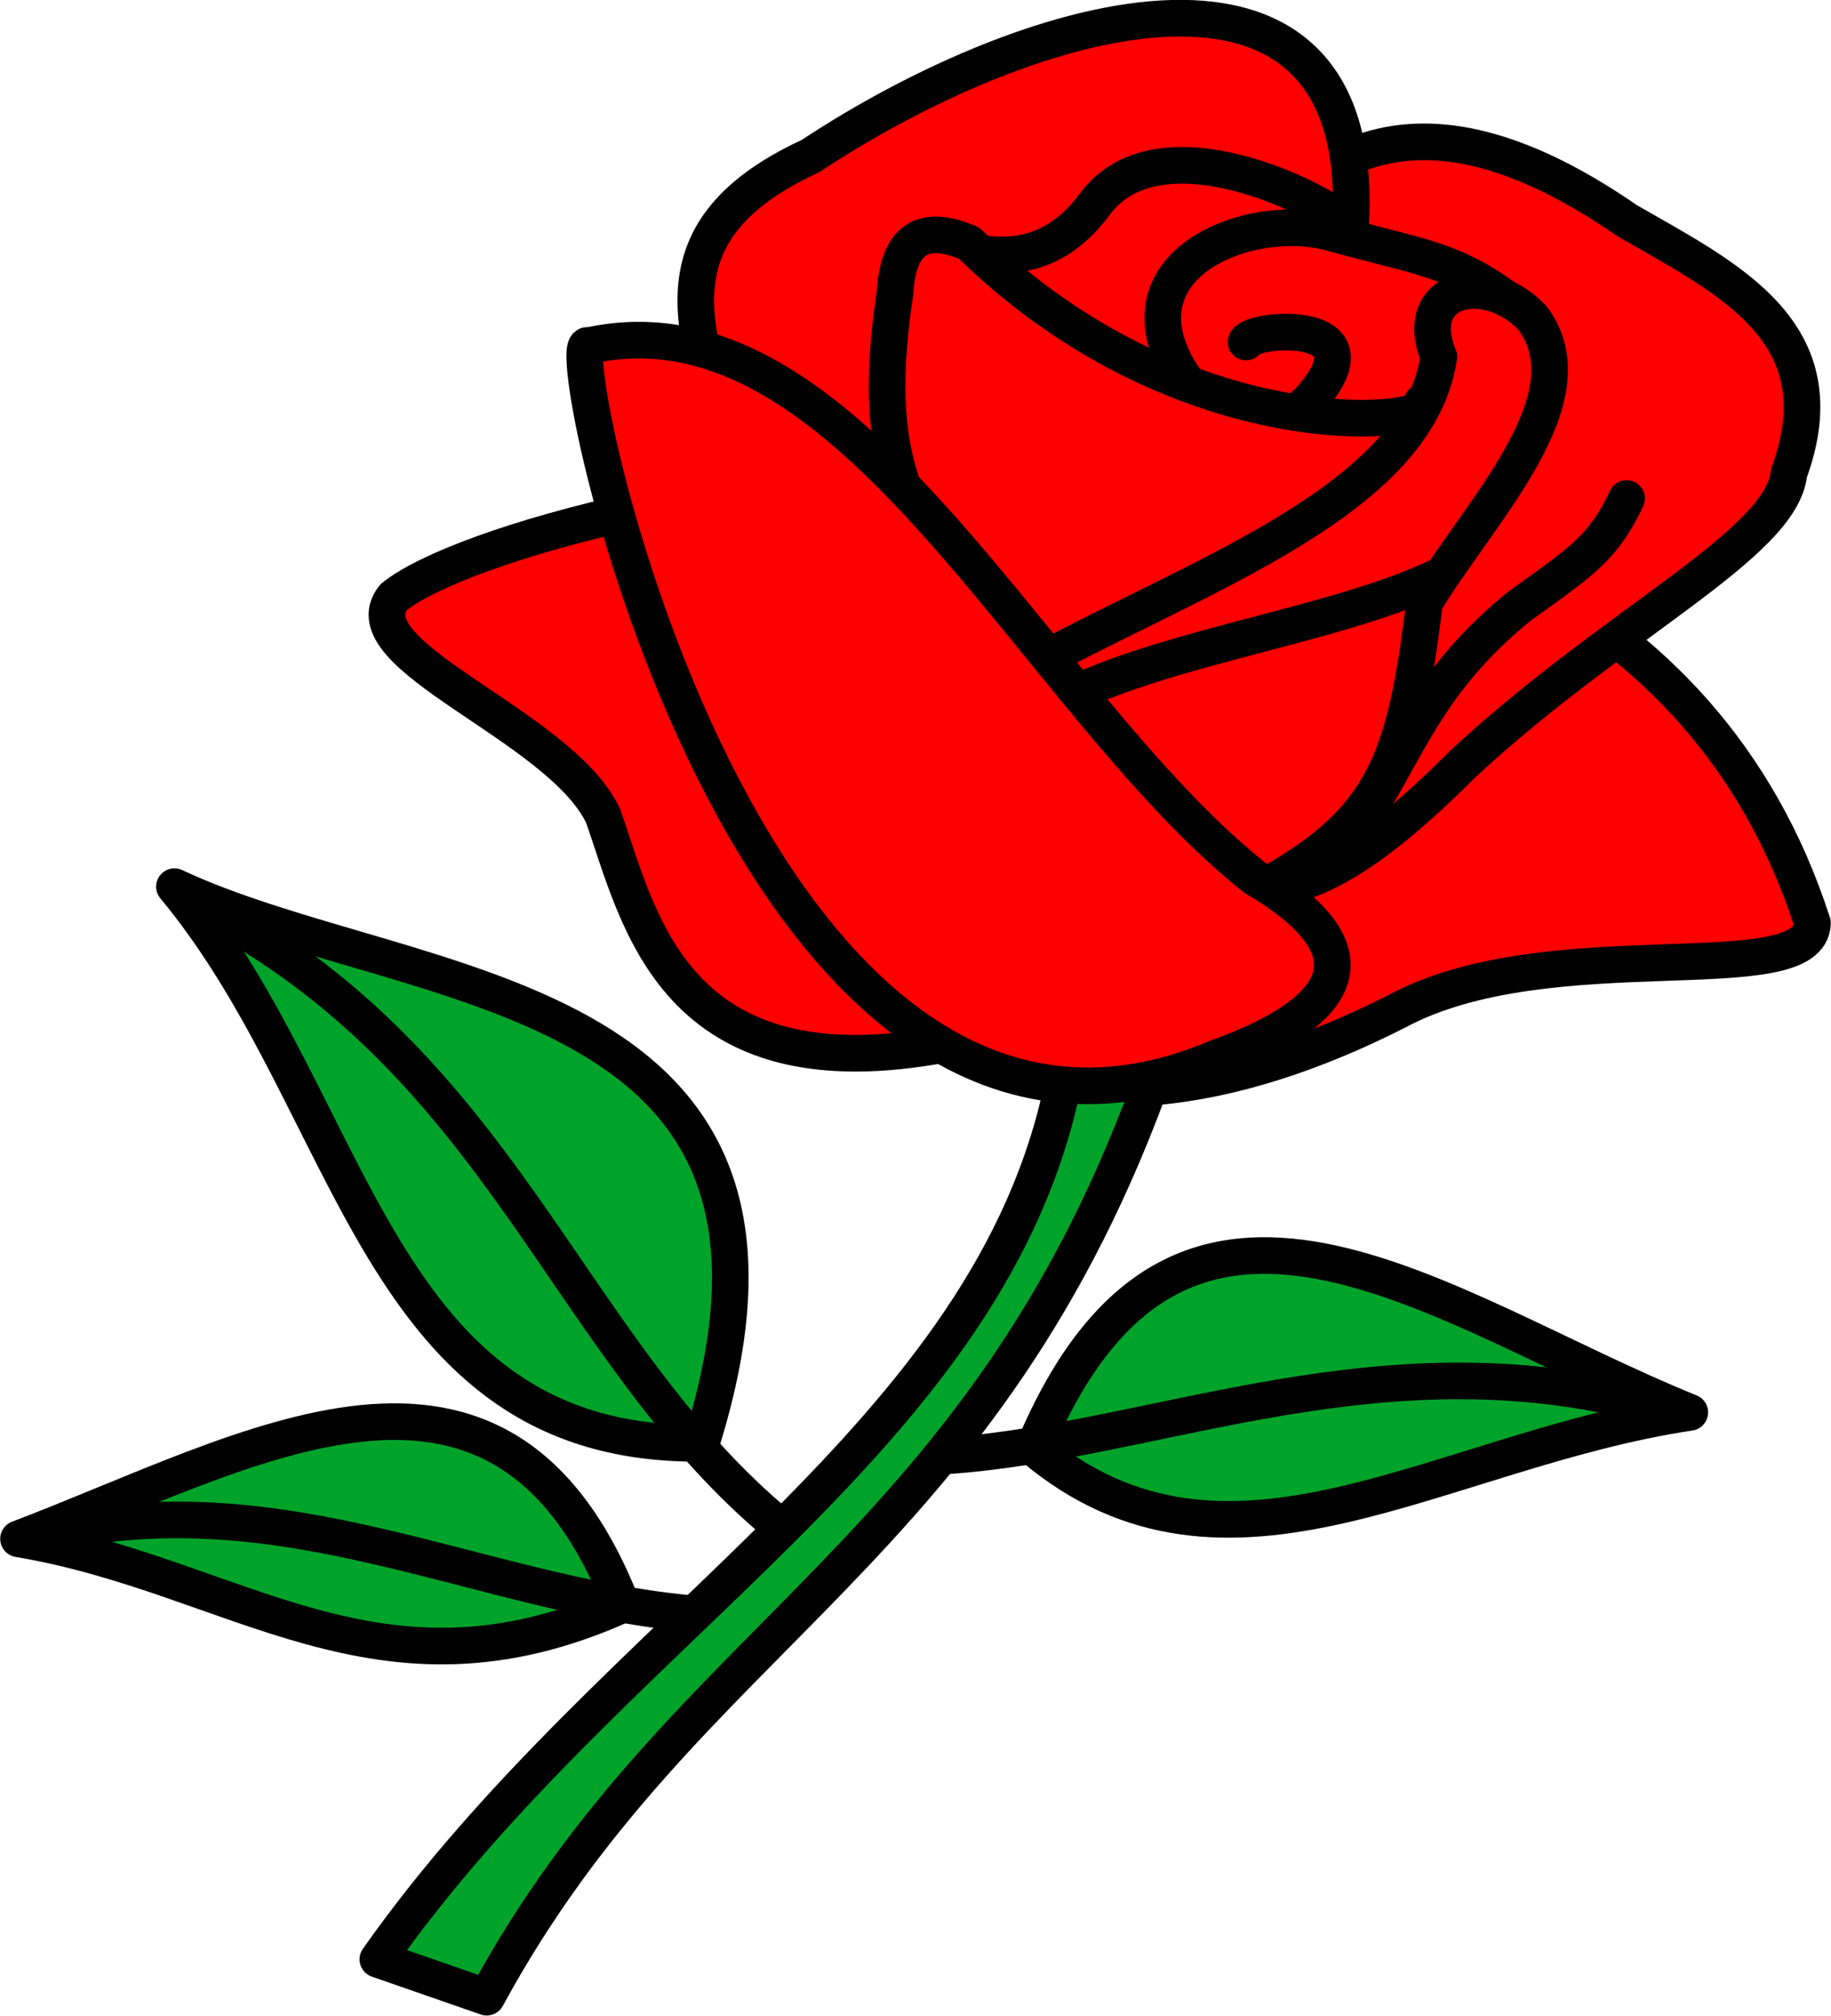 <?xml version="1.0" encoding="UTF-8"?>
<!DOCTYPE svg PUBLIC "-//W3C//DTD SVG 1.1//EN" "http://www.w3.org/Graphics/SVG/1.1/DTD/svg11.dtd">
<!-- Creator: CorelDRAW X6 -->
<svg xmlns="http://www.w3.org/2000/svg" xml:space="preserve" width="39.688mm" height="43.665mm" version="1.1" style="shape-rendering:geometricPrecision; text-rendering:geometricPrecision; image-rendering:optimizeQuality; fill-rule:evenodd; clip-rule:evenodd"
viewBox="0 0 3969 4367"
 xmlns:xlink="http://www.w3.org/1999/xlink">
 <defs>
  <style type="text/css">
   <![CDATA[
    .str0 {stroke:black;stroke-width:79.37;stroke-linecap:round;stroke-linejoin:round}
    .str1 {stroke:red;stroke-width:79.37;stroke-linecap:round;stroke-linejoin:round}
    .fil2 {fill:none}
    .fil1 {fill:#00A329}
    .fil0 {fill:red}
   ]]>
  </style>
 </defs>
 <g id="Layer_x0020_1">
  <g id="_889186176">
   <path id="path3182" class="fil0 str0" d="M853 1294c280,-229 2610,-740 3076,706 -4,152 -570,13 -901,191 -358,182 -711,231 -973,70 -597,115 -669,-271 -748,-494 -94,-197 -555,-346 -454,-473l0 0z"/>
   <path id="path3186" class="fil0 str0" d="M2483 1873c190,-2 258,213 686,-216 332,-309 693,-477 709,-632 112,-305 -130,-420 -351,-547 -391,-270 -716,-246 -930,263 -65,374 -440,707 -113,1132l0 0z"/>
   <path id="path3188" class="fil0 str0" d="M2927 498c47,-688 -684,-481 -1170,-160 -371,171 -231,408 -181,634l761 836c-189,-525 389,-899 590,-1310l0 0z" />
   <path id="path3168" class="fil1 str0" d="M2306 2340c-154,775 -973,1175 -1487,1905l236 82c433,-797 1081,-957 1453,-2017l-202 30 0 0z"/>
   <path id="path3180" class="fil1 str0" d="M2241 3137c317,-754 876,-298 1422,-77 -545,82 -1002,429 -1422,77z"/>
   <path id="path3176" class="fil1 str0" d="M1520 3127c315,-1003 -628,-965 -1142,-1206 398,478 432,1213 1142,1206z"/>
   <path id="path3178" class="fil1 str0" d="M1348 3477c-263,-666 -803,-335 -1308,-143 473,79 780,380 1308,143z"/>
   <path id="path3170" class="fil2 str0" d="M2053 3154c457,-31 953,-271 1545,-103"/>
   <path id="path3172" class="fil2 str0" d="M1673 3292c-454,-388 -585,-991 -1240,-1330"/>
   <path id="path3174" class="fil2 str0" d="M1487 3495c-453,-44 -870,-284 -1375,-173"/>
   <path id="path3194" class="fil2 str0" d="M3526 1080c-50,106 -95,135 -232,233 -255,207 -254,391 -425,563"/>
   <path id="path3196" class="fil0 str0" d="M3327 697c-161,-137 -219,-131 -447,-194 -154,-40 -406,46 -352,237 51,164 221,223 311,127 163,-181 -127,-157 -138,-126m626 -44l0 0 0 0z"/>
   <path id="path3198" class="fil2 str0" d="M2929 498c-8,-37 -409,-259 -557,-54 -65,86 -152,131 -284,97"/>
   <path id="path3200" class="fil2 str0" d="M2754 1060c-7,-2 -14,-5 -20,-7"/>
   <path id="path3202" class="fil2 str1" d="M2117 678c174,205 326,445 661,391"/>
   <path id="path3204" class="fil2 str1" d="M2084 812c155,194 2,322 -4,482"/>
   <path id="path3192" class="fil0 str0" d="M3084 871c45,49 -513,117 -983,-344 -97,-42 -154,-13 -161,108 -81,534 153,470 155,925 774,-279 1251,-462 988,-689l0 0z"/>
   <path id="path3190" class="fil0 str0" d="M2640 1973c352,-170 401,-285 448,-668 120,-198 364,-442 234,-616 -102,-107 -265,-65 -203,84 -51,347 -636,507 -1007,742l60 89c192,-187 674,-226 944,-354m-476 722l0 0 0 0z"/>
   <path id="path3184" class="fil0 str0" d="M2719 1901c-481,-384 -874,-1278 -1443,-1152 -75,-47 340,1975 1361,1543 278,-100 353,-232 82,-391z"/>
  </g>
 </g>
</svg>
